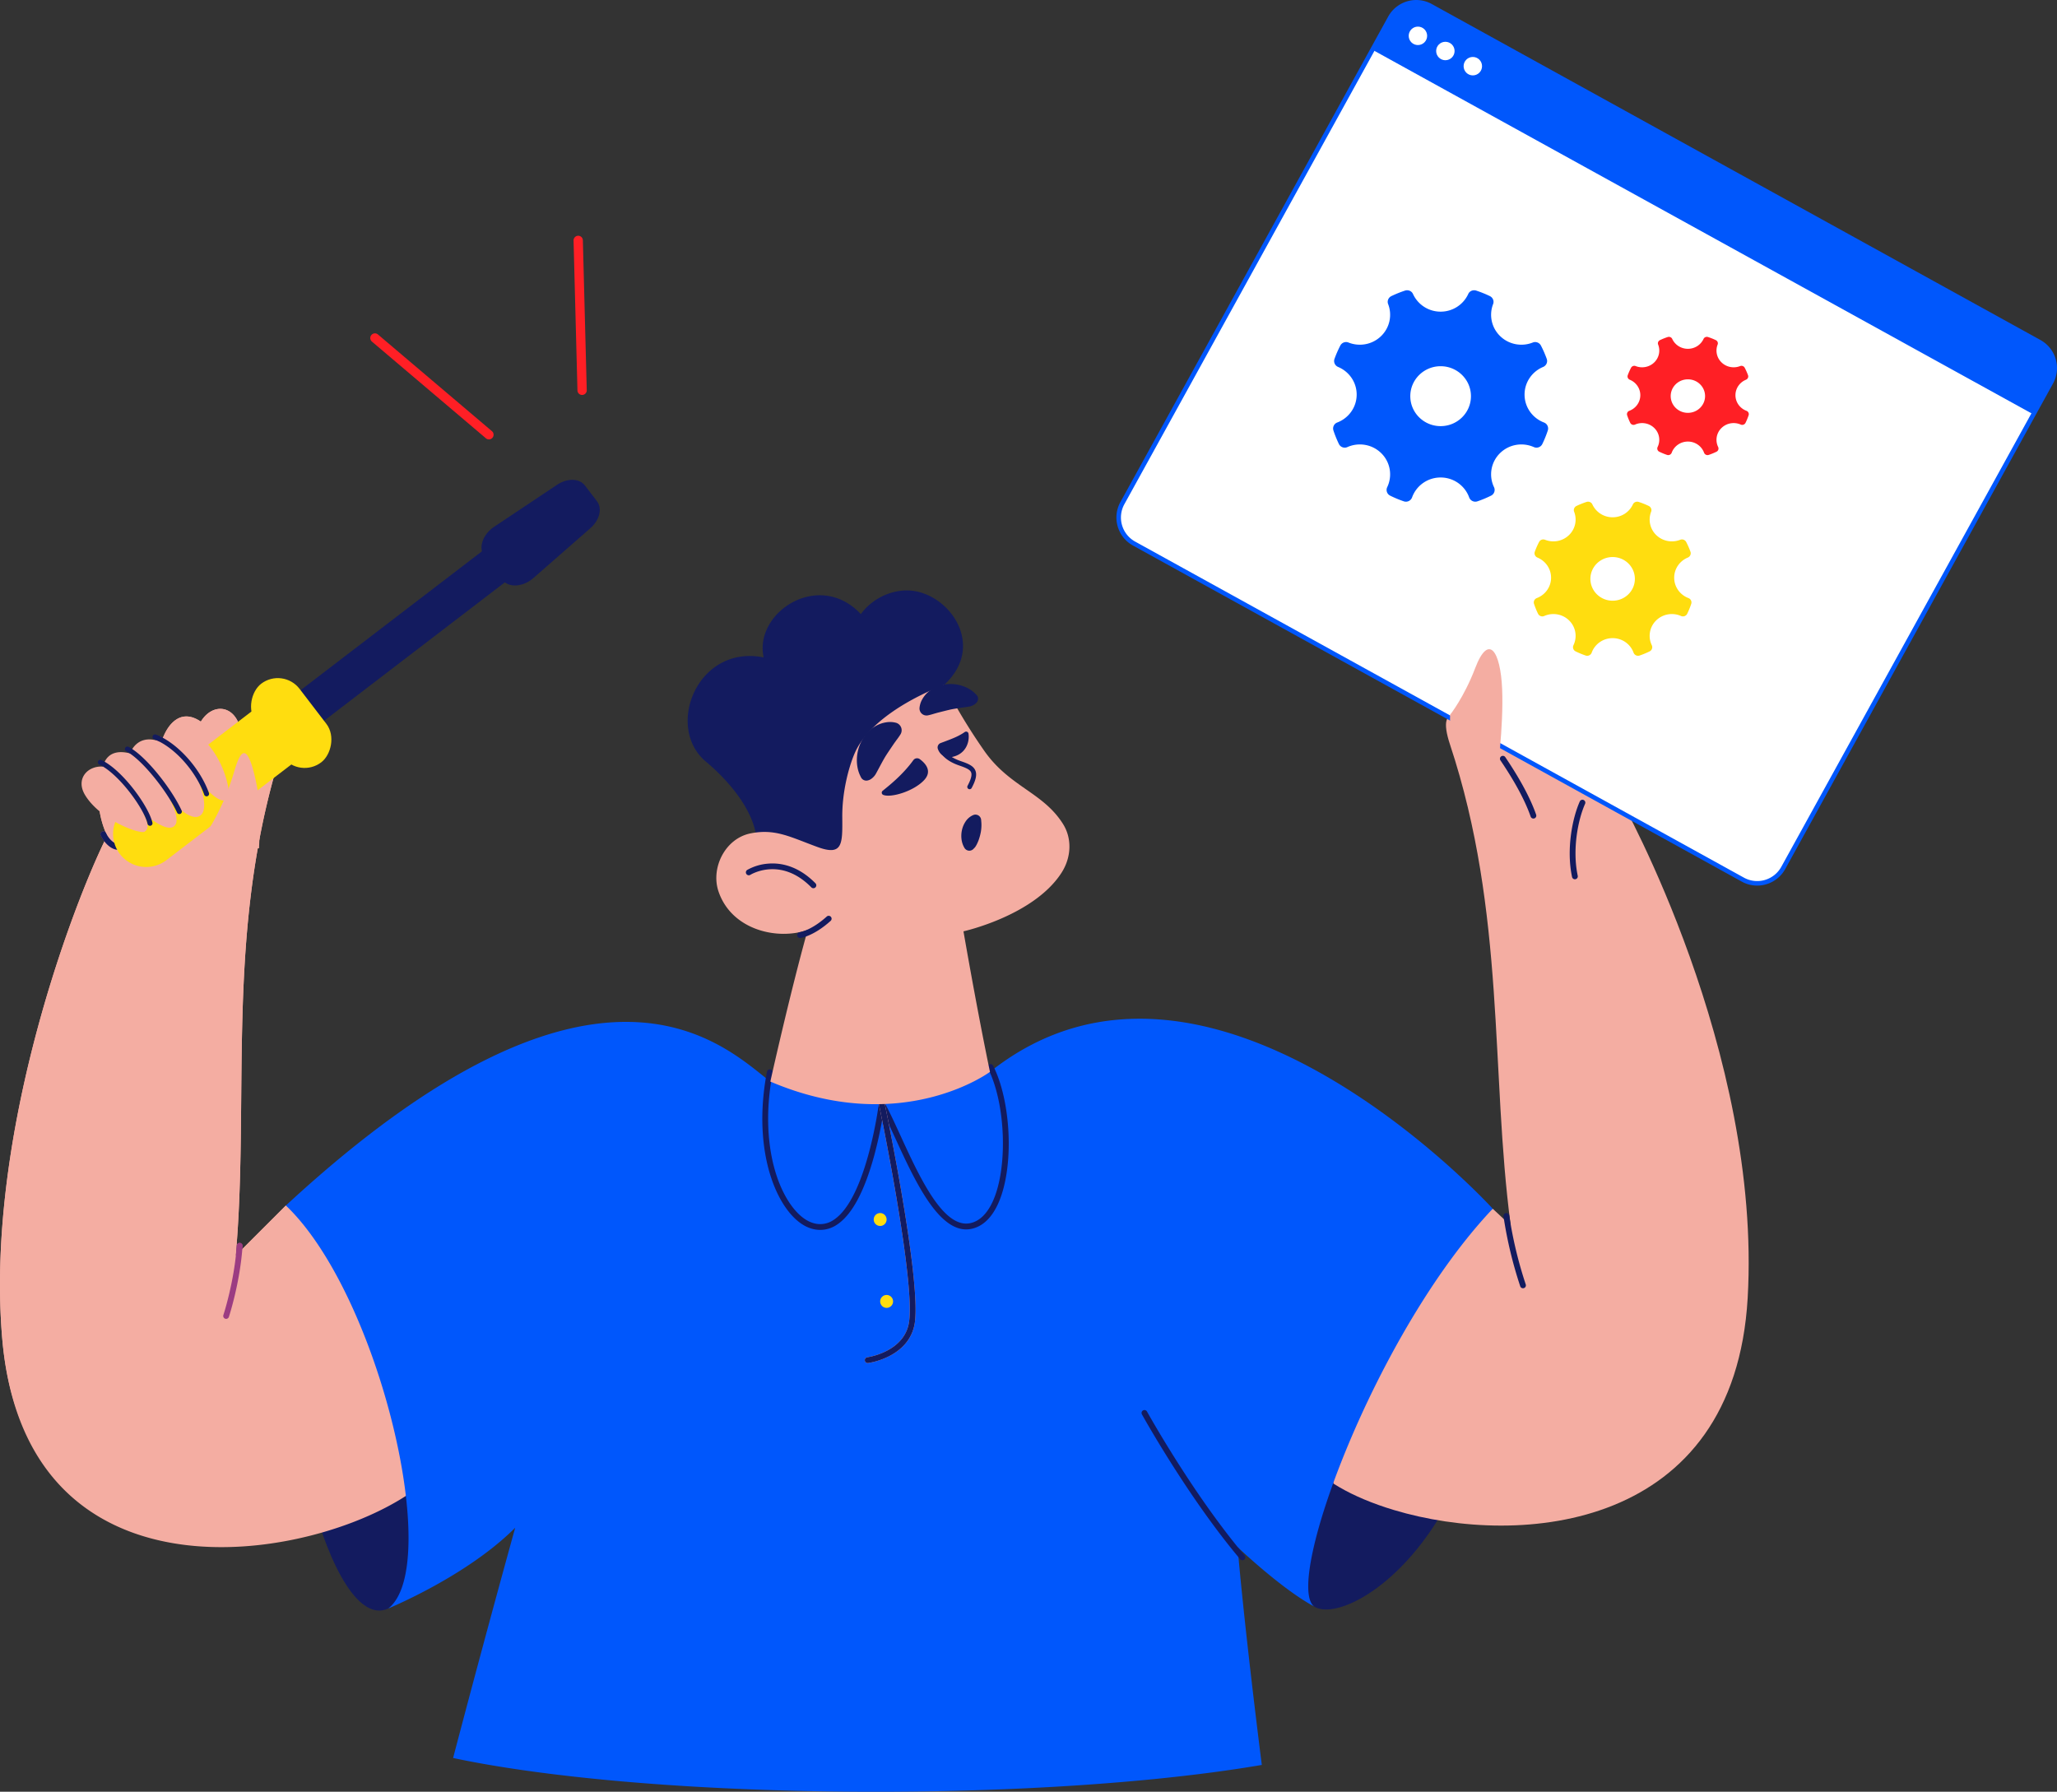<svg width="574" height="500" xmlns="http://www.w3.org/2000/svg">
    <rect width="100%" height="100%" fill="#333333" stroke="none"/>
    <g fill="none" fill-rule="evenodd">
        <g transform="matrix(-1 0 0 1 487.964 164.758)">
            <path d="M71.419 172.547c16.523 3.91 77.249 92.699 49.87 110.97-9.915 6.616-59.183-24.359-49.87-110.97zM408.189 171.645c-27.94 25.863-45.007 104.862-28.543 112.47 15.625 7.221 33.05-55.932 28.543-112.47z" fill="#131B5F" fill-rule="nonzero"/>
            <path d="M458.96 70.298c-.13-.27-.261-.535-.394-.798a13.416 13.416 0 0 0-.421-1.198c4.48-9.848 2.263-21.379-5.193-19.657 0 0-3.304-8.721-10.016-6.116-.799-3.207-4.404-10.424-11.013-5.913-3.304-5.413-9.696-4.696-11.115 2.406-.601 3.007 1.072 9.888 2.689 14.322C415.7 41.729 407.6 38.04 411.194 50.75c13.519 47.817 7.21 91.724 10.988 134.88l-13.992-13.985s-38.803 25.2-34.873 80.115c25.86 14.315 107.553 32.715 114.024-42.974 4.665-54.584-18.067-116.926-28.381-138.488z" fill="#F4ADA2" fill-rule="nonzero"/>
            <g fill="#9B3C82" fill-rule="nonzero">
                <path d="M433.574 72.463a.81.81 0 0 1-.776-.578c-1.351-4.508-3.95-9.907-7.725-16.048a.812.812 0 0 1 .667-1.237.81.81 0 0 1 .714.386c3.849 6.262 6.506 11.79 7.897 16.432a.812.812 0 0 1-.777 1.045zM438.741 67.01c-2.306 0-4.356-3.44-6.25-10.485a.812.812 0 0 1 .992-.995c.28.074.499.293.574.573 2.497 9.281 4.484 9.345 4.856 9.265 1.082-.234 2.594-2.886 3.54-8.282.89-5.091.978-10.84.235-15.377a.812.812 0 0 1 1.09-.905c.273.106.469.352.51.643 1.615 9.862-.62 24.553-5.032 25.507a2.4 2.4 0 0 1-.515.056z"/>
                <path d="M447.484 69.404a2.26 2.26 0 0 1-.997-.232c-2.329-1.145-3.51-6.584-3.51-16.166a.811.811 0 1 1 1.622 0c0 2.243.126 13.492 2.603 14.71.117.058.43.212 1.059-.274 2.787-2.156 5.907-12.04 4.345-19.687a.812.812 0 0 1 1.052-.932c.274.092.48.323.537.607.74 3.63.532 8.228-.574 12.615-1.04 4.122-2.673 7.369-4.37 8.682a2.874 2.874 0 0 1-1.767.677z"/>
                <path d="M454.974 72.388c-.258 0-.514-.034-.762-.101-1.686-.462-3.546-2.579-2.819-10.037a.811.811 0 1 1 1.614.157c-.55 5.649.483 7.999 1.633 8.314 1.118.306 2.83-1.078 3.736-3.022a.81.81 0 1 1 1.469.687c-.966 2.07-2.913 4.002-4.871 4.002zM444.389 89.905a.811.811 0 0 1-.799-.678c-1.27-7.621.72-16.225 3.107-20.995a.81.81 0 1 1 1.45.727c-2.272 4.542-4.167 12.738-2.958 20.001a.812.812 0 0 1-.8.945zM424.862 203.282a.81.81 0 0 1-.776-.577 116.44 116.44 0 0 1-3.8-19.693.811.811 0 1 1 1.613-.16 114.527 114.527 0 0 0 3.74 19.383.812.812 0 0 1-.777 1.047z"/>
            </g>
            <path d="M487.34 208.785c-5.401 63.184-61.336 64.573-96.29 51.831a91.634 91.634 0 0 1-2.06-.775c-6.072-2.364-11.429-5.15-15.674-8.081-3.9-54.508 34.3-79.74 34.867-80.112l.006-.003 13.994 13.984c-3.78-43.155 2.529-87.063-10.99-134.88-3.593-12.708 4.508-9.021 12.302 2.593-1.616-4.433-3.29-11.313-2.688-14.32 1.417-7.104 7.81-7.82 11.115-2.407 6.61-4.512 10.215 2.707 11.014 5.913 6.712-2.605 10.015 6.117 10.015 6.117 7.457-1.724 9.674 9.81 5.192 19.656.161.392.303.793.423 1.2.133.262.265.527.394.798 10.313 21.561 33.046 83.903 28.38 138.486z" fill="#F4ADA2" fill-rule="nonzero"/>
            <g fill-rule="nonzero">
                <path d="M438.741 67.01c-2.306 0-4.356-3.44-6.25-10.485a.812.812 0 0 1 .992-.995c.28.074.499.293.574.573 2.497 9.281 4.484 9.345 4.856 9.265 1.082-.234 2.594-2.886 3.54-8.282.89-5.091.978-10.84.235-15.377a.812.812 0 0 1 1.09-.905c.273.106.469.352.51.643 1.615 9.862-.62 24.553-5.032 25.507a2.4 2.4 0 0 1-.515.056z" fill="#9B3C82"/>
                <path d="M447.484 69.404a2.26 2.26 0 0 1-.997-.232c-2.329-1.145-3.51-6.584-3.51-16.166a.811.811 0 1 1 1.622 0c0 2.243.126 13.492 2.603 14.71.117.058.43.212 1.059-.274 2.787-2.156 5.907-12.04 4.345-19.687a.812.812 0 0 1 1.052-.932c.274.092.48.323.537.607.74 3.63.532 8.228-.574 12.615-1.04 4.122-2.673 7.369-4.37 8.682a2.874 2.874 0 0 1-1.767.677z" fill="#9B3C82"/>
                <path d="M454.974 72.388c-.258 0-.514-.034-.762-.101-1.686-.462-3.546-2.579-2.819-10.037a.811.811 0 1 1 1.614.157c-.55 5.649.483 7.999 1.633 8.314 1.118.306 2.83-1.078 3.736-3.022a.81.81 0 1 1 1.469.687c-.966 2.07-2.913 4.002-4.871 4.002z" fill="#131B5F"/>
                <path d="M424.862 203.281a.81.81 0 0 1-.77-.555c-.031-.093-3.114-9.464-3.808-19.74a.812.812 0 1 1 1.617-.108c.68 10.06 3.7 19.244 3.73 19.336a.812.812 0 0 1-.77 1.067h.001z" fill="#9B3C82"/>
            </g>
            <path d="M116.428 239.358c.02 3.3-.162 6.598-.547 9.876l-.187.12c-3.858 2.451-8.79 4.704-14.428 6.557-.686.226-1.382.444-2.088.656-.094.03-.187.06-.283.087-35.33 10.57-94.878 5.544-98.613-59.191C-3.686 128.64 35.5 58.8 35.678 58.413c-4.04-10.035-1.316-21.457 6.056-19.406 0 0 3.69-8.565 10.278-5.666.94-3.167 4.86-10.216 11.265-5.416 3.542-5.263 9.896-4.261 10.999 2.896.465 3.031-1.511 9.83-3.323 14.188 8.304-11.256 16.56-14.582 12.405-2.045-15.625 47.17-11.266 91.316-16.953 134.26l5.014-4.677s9.123 3.951 19.154 12.66c12.167 10.565 25.668 28.132 25.855 54.15z" fill="#F4ADA2" fill-rule="nonzero"/>
            <g fill="#131B5F" fill-rule="nonzero">
                <path d="M60.073 63.663a.81.81 0 0 1-.765-1.079c1.596-4.577 4.495-9.981 8.617-16.064a.81.81 0 1 1 1.342.91c-4.043 5.967-6.879 11.246-8.429 15.69a.81.81 0 0 1-.765.543zM48.497 80.608a.812.812 0 0 1-.795-.98c1.53-7.202 0-15.474-2.069-20.111a.812.812 0 0 1 1.48-.662c2.174 4.869 3.78 13.554 2.174 21.112a.81.81 0 0 1-.79.641zM62.979 194.739a.81.81 0 0 1-.765-1.082 114.713 114.713 0 0 0 4.594-19.196.811.811 0 1 1 1.605.23 116.423 116.423 0 0 1-4.67 19.506.81.81 0 0 1-.764.542z"/>
            </g>
            <path d="M379.646 284.116c-.357-.18-21.928-9.02-35.446-22.552 0 0 3.92 14.095 9.406 34.474a5112.775 5112.775 0 0 1 7.922 29.782c-26.883 5.72-69.698 9.422-117.924 9.422-28.405 0-54.929-1.287-77.43-3.51a76.957 76.957 0 0 1-.86-.087c-10.85-1.088-20.753-2.397-29.455-3.888 0 0 1.961-15.335 3.911-32.76 1.058-9.427 2.108-19.469 2.848-28.022 0 0-12.317 11.73-21.33 16.54 8.412-6.615-17.124-76.385-49.87-110.97 0 0 79.011-86.91 140.297-38.192L273 137.059c12.919-9.923 48.067-46.01 135.189 34.586-26.136 24.96-43.861 100.745-28.543 112.47z" fill="#0057FC" fill-rule="nonzero"/>
            <path d="M259.06 178.453a8.364 8.364 0 0 1-4.665-1.47c-4.154-2.74-7.653-9.261-10.406-19.38a118.065 118.065 0 0 1-2.52-11.799c-1.04 2.07-2.149 4.486-3.304 7.003-5.254 11.444-11.707 25.506-19.811 25.506-.574 0-1.146-.07-1.703-.206-2.997-.728-5.416-3.057-7.186-6.923-2.177-4.753-3.247-11.816-2.934-19.383.307-7.422 1.879-14.408 4.313-19.168a.81.81 0 1 1 1.444.739c-4.977 9.738-5.632 27.784-1.348 37.136 1.554 3.392 3.604 5.417 6.094 6.022.433.105.876.159 1.322.16 7.064 0 13.282-13.548 18.337-24.56 1.605-3.497 3.12-6.8 4.507-9.296l1.206-2.173.307 2.467c.033.264 3.393 26.444 12.577 32.503a6.595 6.595 0 0 0 5.755.909c3.959-1.145 7.855-6.16 10.168-13.09 2.748-8.234 3.154-18.457 1.144-28.787a.812.812 0 1 1 1.591-.31c2.063 10.6 1.638 21.116-1.197 29.61-2.517 7.542-6.725 12.826-11.256 14.136-.79.233-1.61.352-2.434.354z" fill="#131B5F" fill-rule="nonzero"/>
            <path d="M245.813 215.612a.805.805 0 0 1-.107-.007 19.994 19.994 0 0 1-5.913-1.941c-4.048-2.082-6.503-5.288-7.1-9.27-1.803-12.034 8.002-59.326 8.42-61.334a.812.812 0 1 1 1.589.332c-.102.488-10.164 49.013-8.403 60.762 1.255 8.378 11.517 9.828 11.621 9.841a.811.811 0 0 1-.105 1.617h-.002z" fill="#FCB6B1" fill-rule="nonzero"/>
            <path d="M141.266 270.645a.81.81 0 0 1-.62-1.335c14.5-17.179 27.123-39.939 27.249-40.167a.81.81 0 1 1 1.419.785c-.127.23-12.825 23.126-27.428 40.43a.81.81 0 0 1-.62.287z" fill="#131B5F" fill-rule="nonzero"/>
            <path d="M345.551 264.12c-14.12-14.736-31.142-36.755-31.142-36.755"/>
            <path d="M245.813 215.612a.805.805 0 0 1-.107-.007 19.994 19.994 0 0 1-5.913-1.941c-4.048-2.082-6.503-5.288-7.1-9.27-1.803-12.034 8.002-59.326 8.42-61.334a.812.812 0 1 1 1.589.332c-.102.488-10.164 49.013-8.403 60.762 1.255 8.378 11.517 9.828 11.621 9.841a.811.811 0 0 1-.105 1.617h-.002z" fill="#131B5F" fill-rule="nonzero"/>
            <g fill-rule="nonzero">
                <path d="M224.45 26.322c9.577 8.883 24.442 51.364 24.442 51.364s16.73-8.399 25.774-9.71a14.01 14.01 0 0 1 2.394-.17c.613-3.12 2.036-6.126 3.808-8.865v-.005c3.15-4.872 7.393-8.888 10.104-11.149 11.535-9.621 2.38-32.795-16.113-29.086 2.81-12.483-15.392-24.58-27.11-12.092-3.518-4.785-9-6.739-13.234-6.602-11.165.355-22.02 15.227-10.066 26.315z" fill="#131B5F"/>
                <path d="M191.29 65.248c-2.401 3.854-2.432 9.145.564 13.705 7.795 11.871 27.255 16.183 27.255 16.183s-3.717 21.582-7.394 39.218c0 0 24.634 18.345 61.285 2.707 0 0-5.407-24.36-10.427-42.333 8.29 2.975 21.233.123 24.9-10.742 2.194-6.503-1.817-14.757-8.958-16.183-6.935-1.386-11.093 1.035-18.7 3.81-7.058 2.577-6.946-.866-6.887-8.374.053-6.664-1.63-13.397-3.34-17.514-3.861-9.311-16.368-15.962-25.139-19.405a161.413 161.413 0 0 1-11.02 18.27c-7.1 10.283-16.534 11.664-22.139 20.658z" fill="#F4ADA2"/>
                <path d="m247.727 52.12.316-.656a9.295 9.295 0 0 0 .594-1.869c.174-.848.246-1.715.215-2.58a11.58 11.58 0 0 0-1.426-5.204 10.526 10.526 0 0 0-1.69-2.318 9.549 9.549 0 0 0-2.307-1.753 8.373 8.373 0 0 0-2.682-.918 6.58 6.58 0 0 0-2.765.103 2.17 2.17 0 0 0-1.282 3.267l.218.339c.432.67.84 1.158 1.179 1.652.354.468.639.917.918 1.313.54.811 1.016 1.5 1.532 2.294.515.786 1.013 1.688 1.568 2.705l.862 1.613c.147.282.308.572.471.867.35.695.879 1.285 1.532 1.707.34.22.73.356 1.133.396a1.662 1.662 0 0 0 1.421-.645c.075-.098.14-.202.193-.313zM241.669 55.925c-1.618-1.32-5.573-4.394-8.565-8.547a1.29 1.29 0 0 0-1.813-.286c-1.494 1.095-3.594 3.289-1.192 5.856 2.95 3.154 9.365 5.019 11.437 4.095a.664.664 0 0 0 .133-1.118zM218.744 39.515c1.719 1.183 3.15 1.748 6.725 3.074a1.298 1.298 0 0 1 .784 1.66c-.628 1.743-2.282 2.978-5.055 1.91-3.087-1.188-3.803-4.295-3.488-6.202a.667.667 0 0 1 1.034-.442z" fill="#131B5F"/>
                <g fill="#131B5F">
                    <path d="M264.712 96.993a.835.835 0 0 1-.094-.006c-.146-.017-3.638-.464-8.407-4.74a.812.812 0 1 1 1.082-1.208c4.341 3.895 7.485 4.334 7.516 4.338a.811.811 0 0 1-.097 1.617v-.001zM215.47 29.168l.46-.47c.146-.143.294-.277.447-.4.302-.25.621-.478.955-.683a9.805 9.805 0 0 1 2.123-.98 10.436 10.436 0 0 1 4.855-.395 9.481 9.481 0 0 1 2.489.722 8.623 8.623 0 0 1 2.2 1.42 7.584 7.584 0 0 1 1.607 1.996c.422.73.683 1.542.768 2.382a1.963 1.963 0 0 1-2.377 2.1l-.355-.082c-.702-.16-1.242-.357-1.765-.491-.507-.156-.975-.26-1.398-.375-.853-.209-1.586-.4-2.42-.594-.825-.195-1.745-.339-2.778-.497l-1.635-.235c-.285-.037-.58-.085-.881-.133a3.94 3.94 0 0 1-1.922-.775 2.3 2.3 0 0 1-.685-.84c-.2-.458-.16-.986.108-1.408.059-.094.128-.182.204-.262z"/>
                </g>
                <path d="M260.99 83.104a.81.81 0 0 1-.577-1.381c4.9-4.976 9.807-5.731 13.063-5.488 2.105.137 4.153.744 5.995 1.775a.812.812 0 0 1-.857 1.378c-.346-.213-8.566-5.134-17.047 3.474a.808.808 0 0 1-.577.242zM217.398 55.48a.648.648 0 0 1-.572-.343c-1.175-2.196-1.5-3.685-1.056-4.825.566-1.449 2.25-2.036 4.201-2.715 4.329-1.508 4.798-3.782 4.802-3.805a.654.654 0 0 1 .746-.526.645.645 0 0 1 .534.733c-.02.123-.521 3.035-5.656 4.824-1.911.666-3.095 1.13-3.42 1.961-.286.735.038 1.958.991 3.74a.65.65 0 0 1-.571.956h.001z" fill="#131B5F"/>
            </g>
            <path d="M218.833 71.853a5.951 5.951 0 0 0 .557-1.217c.127-.396.217-.803.268-1.217.099-.825.062-1.662-.11-2.475a6.97 6.97 0 0 0-1.003-2.418 4.862 4.862 0 0 0-2.192-1.85 1.596 1.596 0 0 0-2.173 1.354l-.04.513c-.057.613-.058 1.23-.004 1.843.042.572.133 1.138.272 1.694.14.606.32 1.201.54 1.782.123.305.255.617.413.933.083.159.162.317.262.478a2.7 2.7 0 0 0 .316.461l.394.411a1.577 1.577 0 0 0 2.5-.292z" fill="#131B5F" fill-rule="nonzero"/>
            <ellipse fill="#FFDD0F" fill-rule="nonzero" cx="242.358" cy="175.554" rx="1.803" ry="1.805"/>
            <ellipse fill="#FFDD0F" fill-rule="nonzero" cx="240.555" cy="198.41" rx="1.803" ry="1.805"/>
        </g>
        <g transform="matrix(-1 0 0 1 574 0)" fill-rule="nonzero">
            <path d="M257.54 151.689 87.672 245.461a8.303 8.303 0 0 1-11.286-3.262L6.493 115.484l-4.832-8.759a8.313 8.313 0 0 1 3.26-11.29L174.79 1.661a8.304 8.304 0 0 1 11.286 3.262l4.857 8.807L260.8 140.398a8.313 8.313 0 0 1-3.26 11.291z" fill="#FFF"/>
            <path d="M83.671 247.129c-.843 0-1.682-.12-2.492-.355a8.879 8.879 0 0 1-5.345-4.27L5.942 115.787 1.11 107.03c-2.378-4.324-.81-9.757 3.506-12.148L174.486 1.11a8.946 8.946 0 0 1 12.141 3.51l4.857 8.806 69.869 126.667c2.384 4.324.813 9.762-3.508 12.147L87.976 246.013a8.873 8.873 0 0 1-4.305 1.116zM178.79 1.259a7.629 7.629 0 0 0-3.695.955L5.224 95.986a7.692 7.692 0 0 0-3.011 10.435l4.832 8.758 69.892 126.715a7.677 7.677 0 0 0 10.43 3.015l169.868-93.772a7.682 7.682 0 0 0 3.014-10.435L190.382 14.035l-4.857-8.807a7.685 7.685 0 0 0-6.736-3.969z" fill="#0057FC"/>
            <path d="M191.311 13.73 6.871 115.485l-4.832-8.759a8.313 8.313 0 0 1 3.26-11.29L175.168 1.661a8.304 8.304 0 0 1 11.286 3.262l4.857 8.807z" fill="#0057FC"/>
            <ellipse fill="#FFF" cx="178.334" cy="10.001" rx="2.573" ry="2.574"/>
            <ellipse fill="#FFF" cx="170.673" cy="14.233" rx="2.573" ry="2.574"/>
            <ellipse fill="#FFF" cx="163.012" cy="18.466" rx="2.573" ry="2.574"/>
        </g>
        <path d="M417.67 217.117s1.951-14.415 1.495-24.89c-.456-10.475-3.742-15.684-7.525-5.77-3.122 8.182-6.987 12.995-6.987 12.995s-.576 6.976 3.175 12.399c2.829 4.09 9.841 5.266 9.841 5.266z" fill="#F4ADA2" fill-rule="nonzero"/>
        <g transform="rotate(52.556 -50.084 221.882)" fill-rule="nonzero">
            <rect fill="#131B5F" x="8.118" y="17.437" width="10.756" height="113.563" rx="5.378"/>
            <path d="M23.007 111.741v44.554a9.25 9.25 0 0 1-18.5 0v-44.554a9.25 9.25 0 0 1 18.5 0z" fill="#FFDD0F"/>
            <path d="M9.598 34.295h8.317c2.86 0 5.104-3.322 4.852-7.187L21.387 6.02C21.164 2.613 19.06 0 16.536 0h-5.559c-2.52 0-4.628 2.613-4.851 6.02l-1.38 21.088c-.253 3.862 1.991 7.187 4.852 7.187z" fill="#131B5F"/>
            <rect fill="#FFDD0F" y="97.72" width="27.601" height="15.296" rx="7.648"/>
        </g>
        <g fill-rule="nonzero">
            <path d="M56.198 234.45c6.432 3.015 16.087 2.262 16.087 2.262.235-5.905.58-11.827-.834-18.495-2.751-12.961-4.749-7.564-6.233-2.473a75.405 75.405 0 0 1-2.925 7.953s-2.547 6.038-6.095 10.752z" fill="#F4ADA2"/>
            <path d="M40.352 232.086c.163-.1.308-.228.427-.378.286-.35.984-1.213-.664-4.585 5.241 4.03 7.082 4.079 8.017 3.7.083-.034.164-.074.24-.12.536-.342.865-.93.879-1.566.128-1.334-.56-3.448-1.716-5.834 3.385 3.46 5.875 4.981 7.548 4.633.228-.044.447-.129.647-.248a2.443 2.443 0 0 0 1.057-1.518c.545-1.946-.155-5.262-1.53-8.495 9.516 11.01 8.633 2.933 8.36 1.613-1.073-5.186-3.83-10.474-7.843-13.786-6.523-5.385-11.308 1.46-11.308 1.46-.659-.421-5.807-2.238-8.182 3.24a.903.903 0 0 0-.013.032c-6.225-1.581-7.298 2.734-7.536 3.693-4.25-.315-7.716 3.392-5.02 7.9 4.188 6.998 15.31 11.049 16.637 10.259z" fill="#F4ADA2"/>
            <g fill="#131B5F">
                <path d="M58.005 222.123a.698.698 0 0 0 .297-.833c-2.501-7.009-8.858-14.018-14.786-16.304a.695.695 0 0 0-.937.762c.04.246.208.454.44.544 5.586 2.153 11.592 8.802 13.969 15.464a.7.7 0 0 0 1.017.367zM50.41 227.076a.698.698 0 0 0 .275-.89c-2.731-5.97-9.947-15.23-14.811-17.775a.696.696 0 0 0-1.018.65c.011.25.155.475.376.59 4.5 2.356 11.56 11.38 14.186 17.114a.703.703 0 0 0 .925.348.755.755 0 0 0 .067-.037zM42.215 230.347a.697.697 0 0 0 .322-.75c-1.003-4.507-8.263-14.655-14.223-17.504a.696.696 0 0 0-1.004.684.703.703 0 0 0 .408.578c5.535 2.647 12.532 12.386 13.457 16.54.049.22.2.403.406.493.207.089.443.074.635-.042l-.001.001z"/>
            </g>
        </g>
        <path d="M430.833 117.896c-3.163-1.21-5.408-4.238-5.408-7.79 0-3.463 2.132-6.434 5.17-7.702.89-.372 1.345-1.357 1.02-2.257a30.609 30.609 0 0 0-1.62-3.71c-.42-.813-1.402-1.205-2.257-.862-3.058 1.229-6.694.62-9.175-1.83a8.276 8.276 0 0 1-1.912-8.9c.331-.854-.08-1.818-.912-2.218a31.297 31.297 0 0 0-3.806-1.534c-.87-.286-1.841.103-2.216.93A8.456 8.456 0 0 1 402 86.968a8.456 8.456 0 0 1-7.717-4.945c-.374-.827-1.345-1.216-2.215-.93-1.309.431-2.58.944-3.806 1.534-.833.4-1.243 1.364-.912 2.217a8.276 8.276 0 0 1-1.913 8.9c-2.48 2.452-6.116 3.06-9.174 1.83-.856-.343-1.837.05-2.257.863a30.751 30.751 0 0 0-1.62 3.71c-.324.9.129 1.885 1.02 2.257 3.038 1.268 5.17 4.239 5.17 7.703 0 3.552-2.246 6.58-5.408 7.789a1.79 1.79 0 0 0-1.08 2.227c.427 1.3.94 2.56 1.528 3.778.419.867 1.466 1.265 2.352.868 3.115-1.394 6.907-.832 9.469 1.699a8.276 8.276 0 0 1 1.665 9.47 1.785 1.785 0 0 0 .817 2.375c1.228.61 2.5 1.14 3.815 1.59a1.826 1.826 0 0 0 2.304-1.11c1.167-3.233 4.288-5.548 7.962-5.548 3.673 0 6.794 2.315 7.961 5.547a1.826 1.826 0 0 0 2.304 1.11 31.376 31.376 0 0 0 3.815-1.589 1.784 1.784 0 0 0 .817-2.375 8.276 8.276 0 0 1 1.665-9.47c2.562-2.53 6.354-3.093 9.47-1.699a1.81 1.81 0 0 0 2.351-.868c.59-1.217 1.101-2.478 1.527-3.778a1.787 1.787 0 0 0-1.077-2.227zm-28.83 1.018c-4.675 0-8.463-3.743-8.463-8.36 0-4.617 3.789-8.359 8.462-8.359s8.463 3.743 8.463 8.36c0 4.616-3.789 8.36-8.463 8.36z" fill="#0057FC" fill-rule="nonzero"/>
        <g fill="#FF1F25" fill-rule="nonzero">
            <path d="M162.434 110.213a1.3 1.3 0 0 1-1.297-1.268l-1.085-41.82a1.3 1.3 0 0 1 1.263-1.336 1.3 1.3 0 0 1 1.33 1.269l1.087 41.818a1.3 1.3 0 0 1-1.263 1.337h-.035zM136.434 122.618c-.306 0-.602-.108-.836-.307l-31.816-26.99a1.307 1.307 0 0 1-.15-1.832 1.293 1.293 0 0 1 1.824-.16l31.816 26.99c.416.354.568.93.38 1.444a1.298 1.298 0 0 1-1.218.855z"/>
        </g>
        <path d="M471.144 166.89c-2.32-.881-3.965-3.088-3.965-5.677 0-2.524 1.563-4.69 3.791-5.614.653-.27.986-.989.748-1.644a22.237 22.237 0 0 0-1.188-2.705 1.33 1.33 0 0 0-1.656-.628c-2.242.896-4.908.453-6.728-1.333a6.005 6.005 0 0 1-1.402-6.487c.243-.622-.058-1.325-.669-1.617-.9-.43-1.831-.804-2.791-1.117-.638-.208-1.35.075-1.625.678A6.204 6.204 0 0 1 450 144.35a6.204 6.204 0 0 1-5.659-3.604c-.274-.603-.987-.886-1.624-.678-.96.314-1.893.688-2.792 1.117-.61.292-.911.995-.669 1.617a6.005 6.005 0 0 1-1.402 6.487c-1.82 1.786-4.485 2.229-6.728 1.333a1.328 1.328 0 0 0-1.655.628 22.34 22.34 0 0 0-1.188 2.705c-.238.656.095 1.373.748 1.644 2.228.925 3.791 3.09 3.791 5.614 0 2.59-1.646 4.796-3.966 5.677-.66.251-1.01.962-.79 1.624.312.946.687 1.865 1.119 2.753a1.33 1.33 0 0 0 1.725.633c2.284-1.017 5.065-.607 6.943 1.237a6.004 6.004 0 0 1 1.222 6.902 1.297 1.297 0 0 0 .599 1.732c.9.444 1.834.83 2.797 1.158a1.341 1.341 0 0 0 1.69-.81c.856-2.355 3.145-4.042 5.839-4.042 2.693 0 4.982 1.687 5.838 4.043a1.341 1.341 0 0 0 1.69.809 23.088 23.088 0 0 0 2.797-1.158c.648-.32.909-1.089.6-1.732a6.004 6.004 0 0 1 1.22-6.902c1.88-1.844 4.66-2.254 6.945-1.237a1.33 1.33 0 0 0 1.724-.633c.433-.887.808-1.806 1.12-2.753a1.3 1.3 0 0 0-.79-1.624zm-21.142.742c-3.428 0-6.206-2.728-6.206-6.092 0-3.365 2.779-6.093 6.206-6.093 3.427 0 6.205 2.728 6.205 6.093 0 3.364-2.778 6.092-6.205 6.092z" fill="#FFDD0F" fill-rule="nonzero"/>
        <path d="M487.339 114.637c-1.793-.677-3.065-2.37-3.065-4.357 0-1.937 1.208-3.6 2.93-4.308.505-.208.762-.76.578-1.262a17.006 17.006 0 0 0-.918-2.076 1.03 1.03 0 0 0-1.28-.482c-1.732.687-3.792.347-5.198-1.023a4.586 4.586 0 0 1-1.084-4.979c.188-.477-.045-1.016-.517-1.24a17.87 17.87 0 0 0-2.157-.858c-.492-.16-1.043.058-1.255.52-.748 1.63-2.422 2.766-4.373 2.766-1.95 0-3.624-1.136-4.373-2.766-.212-.462-.762-.68-1.255-.52-.742.241-1.462.528-2.157.858-.472.224-.704.763-.517 1.24a4.586 4.586 0 0 1-1.083 4.979c-1.406 1.37-3.467 1.71-5.2 1.023a1.03 1.03 0 0 0-1.279.482c-.35.668-.657 1.361-.918 2.076-.183.503.074 1.054.578 1.262 1.722.709 2.93 2.37 2.93 4.308 0 1.987-1.272 3.68-3.064 4.357a.998.998 0 0 0-.612 1.246c.242.726.532 1.431.866 2.113.237.484.83.707 1.332.485 1.766-.78 3.915-.465 5.366.95a4.585 4.585 0 0 1 .944 5.297.993.993 0 0 0 .463 1.329c.696.34 1.417.637 2.161.888.536.18 1.115-.1 1.306-.62.662-1.808 2.43-3.103 4.512-3.103 2.081 0 3.85 1.295 4.511 3.103.191.52.77.8 1.306.62a17.91 17.91 0 0 0 2.162-.888.992.992 0 0 0 .463-1.33 4.585 4.585 0 0 1 .943-5.296c1.452-1.415 3.6-1.73 5.366-.95a1.031 1.031 0 0 0 1.333-.485c.334-.681.624-1.387.865-2.113a.996.996 0 0 0-.61-1.246zm-16.338.57c-2.648 0-4.795-2.094-4.795-4.676 0-2.583 2.147-4.676 4.795-4.676s4.796 2.093 4.796 4.676c0 2.582-2.147 4.675-4.796 4.675z" fill="#FF1F25" fill-rule="nonzero"/>
    </g>
</svg>
